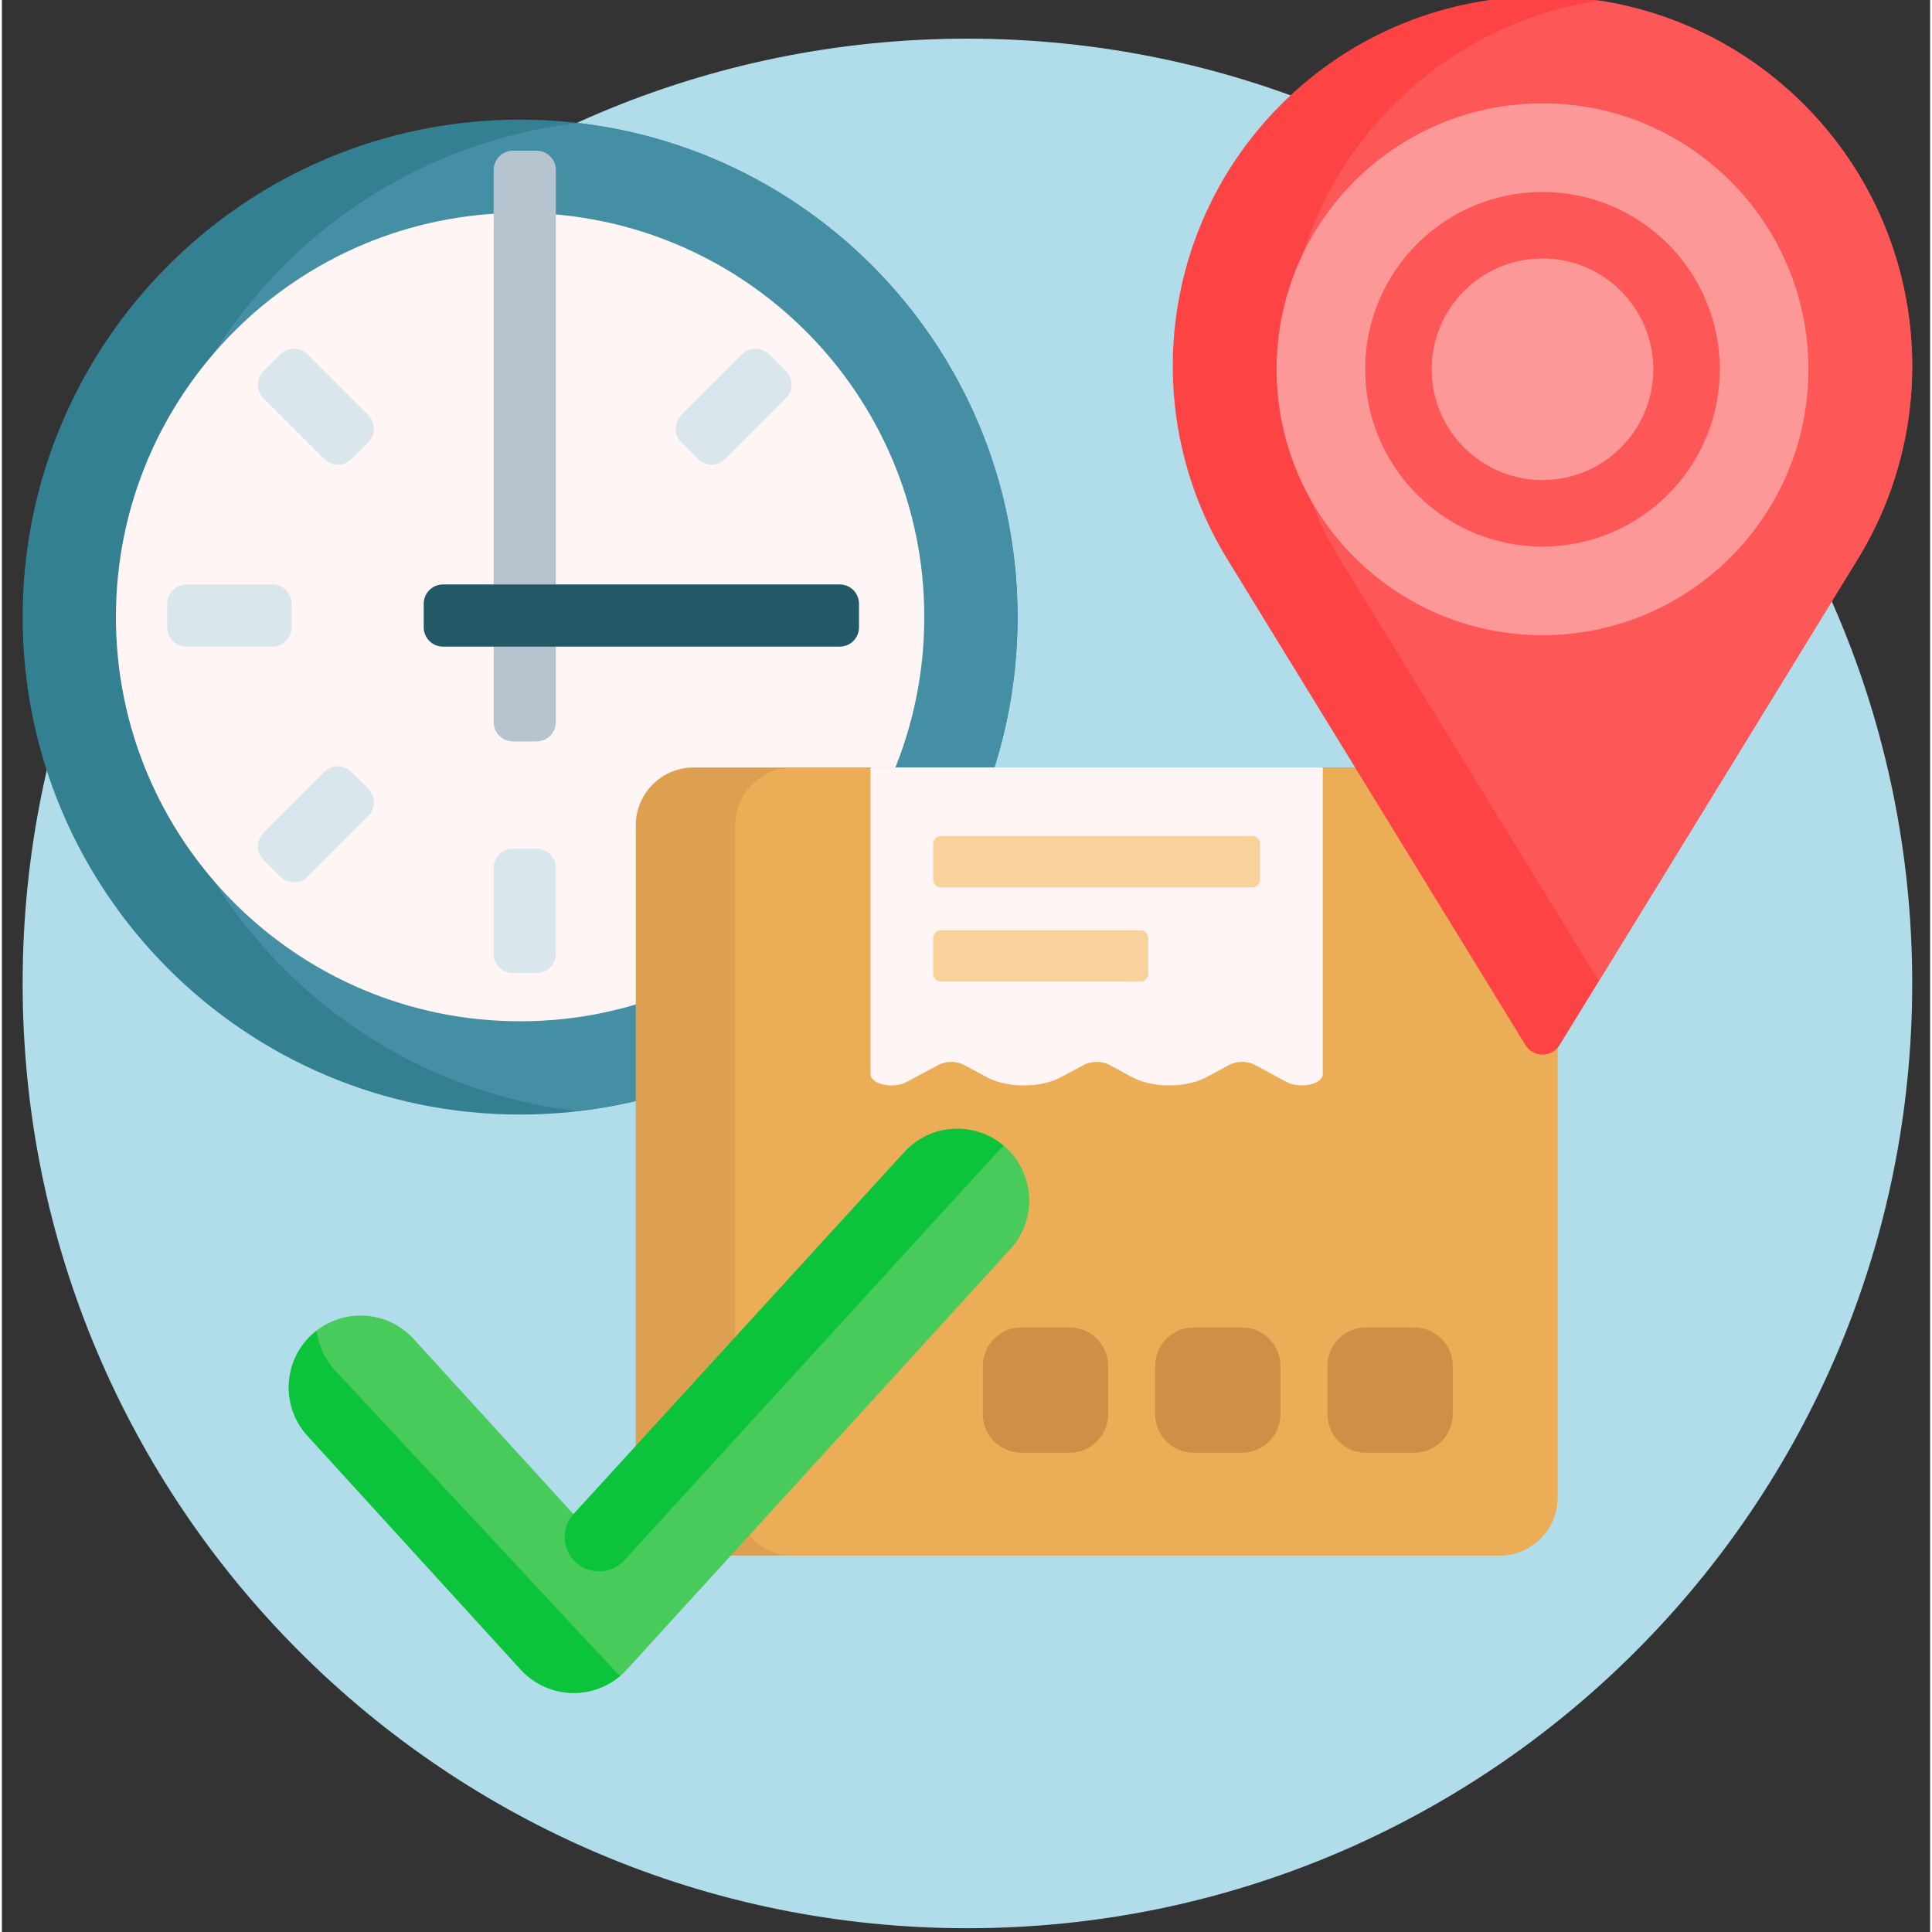 <svg height="511pt" viewBox="-5 1 511 512" width="511pt" xmlns="http://www.w3.org/2000/svg"><rect x="-5" y="1" width="511" height="512" fill="#333333" stroke="none"/><path d="m501.258 261.621c0 138.281-112.098 250.379-250.379 250.379s-250.379-112.098-250.379-250.379 112.098-250.379 250.379-250.379 250.379 112.098 250.379 250.379zm0 0" fill="#b0dde9"/><path d="m264.164 164.535c0 72.809-59.023 131.832-131.832 131.832-72.809 0-131.832-59.023-131.832-131.832s59.023-131.832 131.832-131.832c72.809 0 131.832 59.023 131.832 131.832zm0 0" fill="#328091"/><path d="m264.164 164.535c0 67.621-50.918 123.344-116.504 130.941-65.586-7.598-116.5-63.32-116.5-130.941 0-67.625 50.914-123.344 116.5-130.941 65.586 7.598 116.504 63.316 116.504 130.941zm0 0" fill="#458fa4"/><path d="m239.445 164.535c0 59.156-47.957 107.113-107.113 107.113s-107.113-47.957-107.113-107.113 47.957-107.113 107.113-107.113 107.113 47.957 107.113 107.113zm0 0" fill="#fff5f5"/><path d="m141.809 46.051v146.332c0 2.82-2.289 5.109-5.109 5.109h-6.262c-2.82 0-5.109-2.289-5.109-5.109v-146.332c0-2.82 2.289-5.109 5.109-5.109h6.262c2.82 0 5.109 2.289 5.109 5.109zm0 0" fill="#b6c4cf"/><path d="m217.031 172.363h-105.133c-2.82 0-5.109-2.289-5.109-5.109v-6.262c0-2.82 2.289-5.109 5.109-5.109h105.133c2.824 0 5.113 2.289 5.113 5.109v6.262c0 2.82-2.289 5.109-5.113 5.109zm0 0" fill="#235967"/><path d="m66.664 172.363h-22.742c-2.82 0-5.109-2.289-5.109-5.109v-6.262c0-2.82 2.289-5.109 5.109-5.109h22.742c2.82 0 5.109 2.289 5.109 5.109v6.262c0 2.82-2.289 5.109-5.109 5.109zm20.996 33.242c-1.996-1.996-5.234-1.996-7.227 0l-16.078 16.078c-1.996 1.996-1.996 5.23 0 7.227l4.426 4.426c1.996 1.996 5.23 1.996 7.227 0l16.078-16.078c1.996-1.996 1.996-5.23 0-7.227zm115.121-106.273-4.426-4.426c-1.996-1.996-5.23-1.996-7.227 0l-16.078 16.078c-1.996 1.996-1.996 5.23 0 7.227l4.426 4.426c1.996 1.996 5.23 1.996 7.227 0l16.078-16.078c1.996-1.992 1.996-5.23 0-7.227zm-66.082 126.586h-6.262c-2.82 0-5.109 2.289-5.109 5.109v22.742c0 2.82 2.289 5.109 5.109 5.109h6.262c2.82 0 5.109-2.289 5.109-5.109v-22.742c0-2.82-2.289-5.109-5.109-5.109zm-60.691-131.012c-1.996-1.996-5.23-1.996-7.227 0l-4.426 4.426c-1.996 1.996-1.996 5.23 0 7.227l16.078 16.078c1.996 1.996 5.23 1.996 7.227 0l4.426-4.426c1.996-1.996 1.996-5.23 0-7.227zm0 0" fill="#d9e7ec"/><path d="m391.91 413.227h-213.59c-8.465 0-15.328-6.863-15.328-15.328v-178.18c0-8.465 6.863-15.328 15.328-15.328h213.59c8.465 0 15.328 6.863 15.328 15.328v178.18c0 8.465-6.863 15.328-15.328 15.328zm0 0" fill="#dca050"/><path d="m391.91 413.227h-187.258c-8.465 0-15.328-6.863-15.328-15.328v-178.18c0-8.465 6.863-15.328 15.328-15.328h187.258c8.465 0 15.328 6.863 15.328 15.328v178.18c0 8.465-6.863 15.328-15.328 15.328zm0 0" fill="#ebae56"/><path d="m243.363 283.125-8.664 4.652c-1.047.562-2.461.879-3.941.879-3.074 0-5.57-1.34-5.57-2.992v-81.273h119.855v81.273c0 1.652-2.496 2.992-5.574 2.992-1.477 0-2.895-.316-3.938-.879l-8.664-4.652c-1.773-.953-4.648-.953-6.422 0l-6.219 3.34c-2.609 1.402-6.152 2.191-9.844 2.191-3.691 0-7.23-.789-9.84-2.191l-6.219-3.34c-1.773-.953-4.648-.953-6.422 0l-6.219 3.34c-2.609 1.402-6.148 2.191-9.84 2.191s-7.234-.789-9.844-2.191l-6.219-3.34c-1.77-.949-4.645-.949-6.418 0zm0 0" fill="#fff5f5"/><path d="m243.859 222.551h82.512c1.129 0 2.043.914 2.043 2.043v9.531c0 1.133-.914 2.047-2.043 2.047h-82.512c-1.129 0-2.043-.914-2.043-2.047v-9.531c0-1.129.914-2.043 2.043-2.043zm-2.043 27.016v9.531c0 1.129.914 2.043 2.043 2.043h52.887c1.129 0 2.047-.914 2.047-2.043v-9.531c0-1.133-.918-2.047-2.047-2.047h-52.887c-1.129 0-2.043.914-2.043 2.047zm0 0" fill="#f9d19a"/><path d="m288.172 363v12.77c0 5.645-4.574 10.219-10.219 10.219h-12.766c-5.645 0-10.219-4.574-10.219-10.219v-12.77c0-5.645 4.574-10.219 10.219-10.219h12.766c5.645 0 10.219 4.574 10.219 10.219zm35.441-10.219h-12.77c-5.645 0-10.219 4.574-10.219 10.219v12.77c0 5.645 4.574 10.219 10.219 10.219h12.77c5.645 0 10.219-4.574 10.219-10.219v-12.77c0-5.645-4.574-10.219-10.219-10.219zm45.656 0h-12.766c-5.645 0-10.219 4.574-10.219 10.219v12.77c0 5.645 4.574 10.219 10.219 10.219h12.766c5.645 0 10.223-4.574 10.223-10.219v-12.77c0-5.645-4.578-10.219-10.223-10.219zm0 0" fill="#ce9047"/><path d="m398.746 277.945-78.98-128.73c-23.699-38.629-17.812-88.473 14.23-120.516 38.266-38.266 100.301-38.266 138.562 0 32.047 32.043 37.934 81.887 14.23 120.516l-78.977 128.73c-2.078 3.383-6.992 3.383-9.066 0zm0 0" fill="#fd4343"/><path d="m418.207 261.004-68.586-111.789c-23.699-38.629-17.816-88.473 14.23-120.516 15.324-15.324 34.461-24.504 54.355-27.555 19.895 3.051 39.031 12.23 54.352 27.555 32.047 32.043 37.934 81.887 14.234 120.516zm0 0" fill="#fd5757"/><path d="m403.277 28.387c-38.922 0-70.473 31.551-70.473 70.473s31.551 70.473 70.473 70.473 70.477-31.551 70.477-70.473-31.555-70.473-70.477-70.473zm0 117.457c-25.949 0-46.984-21.035-46.984-46.984s21.035-46.984 46.984-46.984c25.949 0 46.984 21.035 46.984 46.984s-21.035 46.984-46.984 46.984zm29.367-46.984c0 16.219-13.148 29.363-29.367 29.363s-29.363-13.145-29.363-29.363 13.145-29.363 29.363-29.363 29.367 13.145 29.367 29.363zm0 0" fill="#fd9898"/><path d="m262.277 332.004-101.656 111.445c-3.609 3.957-8.715 6.211-14.066 6.211-5.355 0-10.461-2.254-14.07-6.211l-56.496-61.938c-7.086-7.77-6.531-19.812 1.238-26.898 7.77-7.09 19.812-6.535 26.898 1.234l42.426 46.512 87.586-96.02c7.09-7.773 19.133-8.324 26.902-1.238 7.77 7.09 8.324 19.133 1.238 26.902zm0 0" fill="#49cb5c"/><path d="m260.531 304.664c-.605.516-1.191 1.07-1.742 1.676l-98.82 108.129c-3.578 3.926-9.746 3.965-13.375.086-3.246-3.469-3.281-8.848-.078-12.359l87.621-95.855c6.938-7.602 18.617-8.289 26.395-1.676zm-103.395 138.785-73.918-79.355c-2.758-3.023-4.352-6.688-4.82-10.461-.402.312-.793.633-1.176.98-7.77 7.086-8.32 19.133-1.234 26.902l56.496 61.938c3.609 3.953 8.715 6.207 14.066 6.207 4.543 0 8.902-1.625 12.328-4.535-.613-.52-1.195-1.074-1.742-1.676zm0 0" fill="#0cc33c"/></svg>